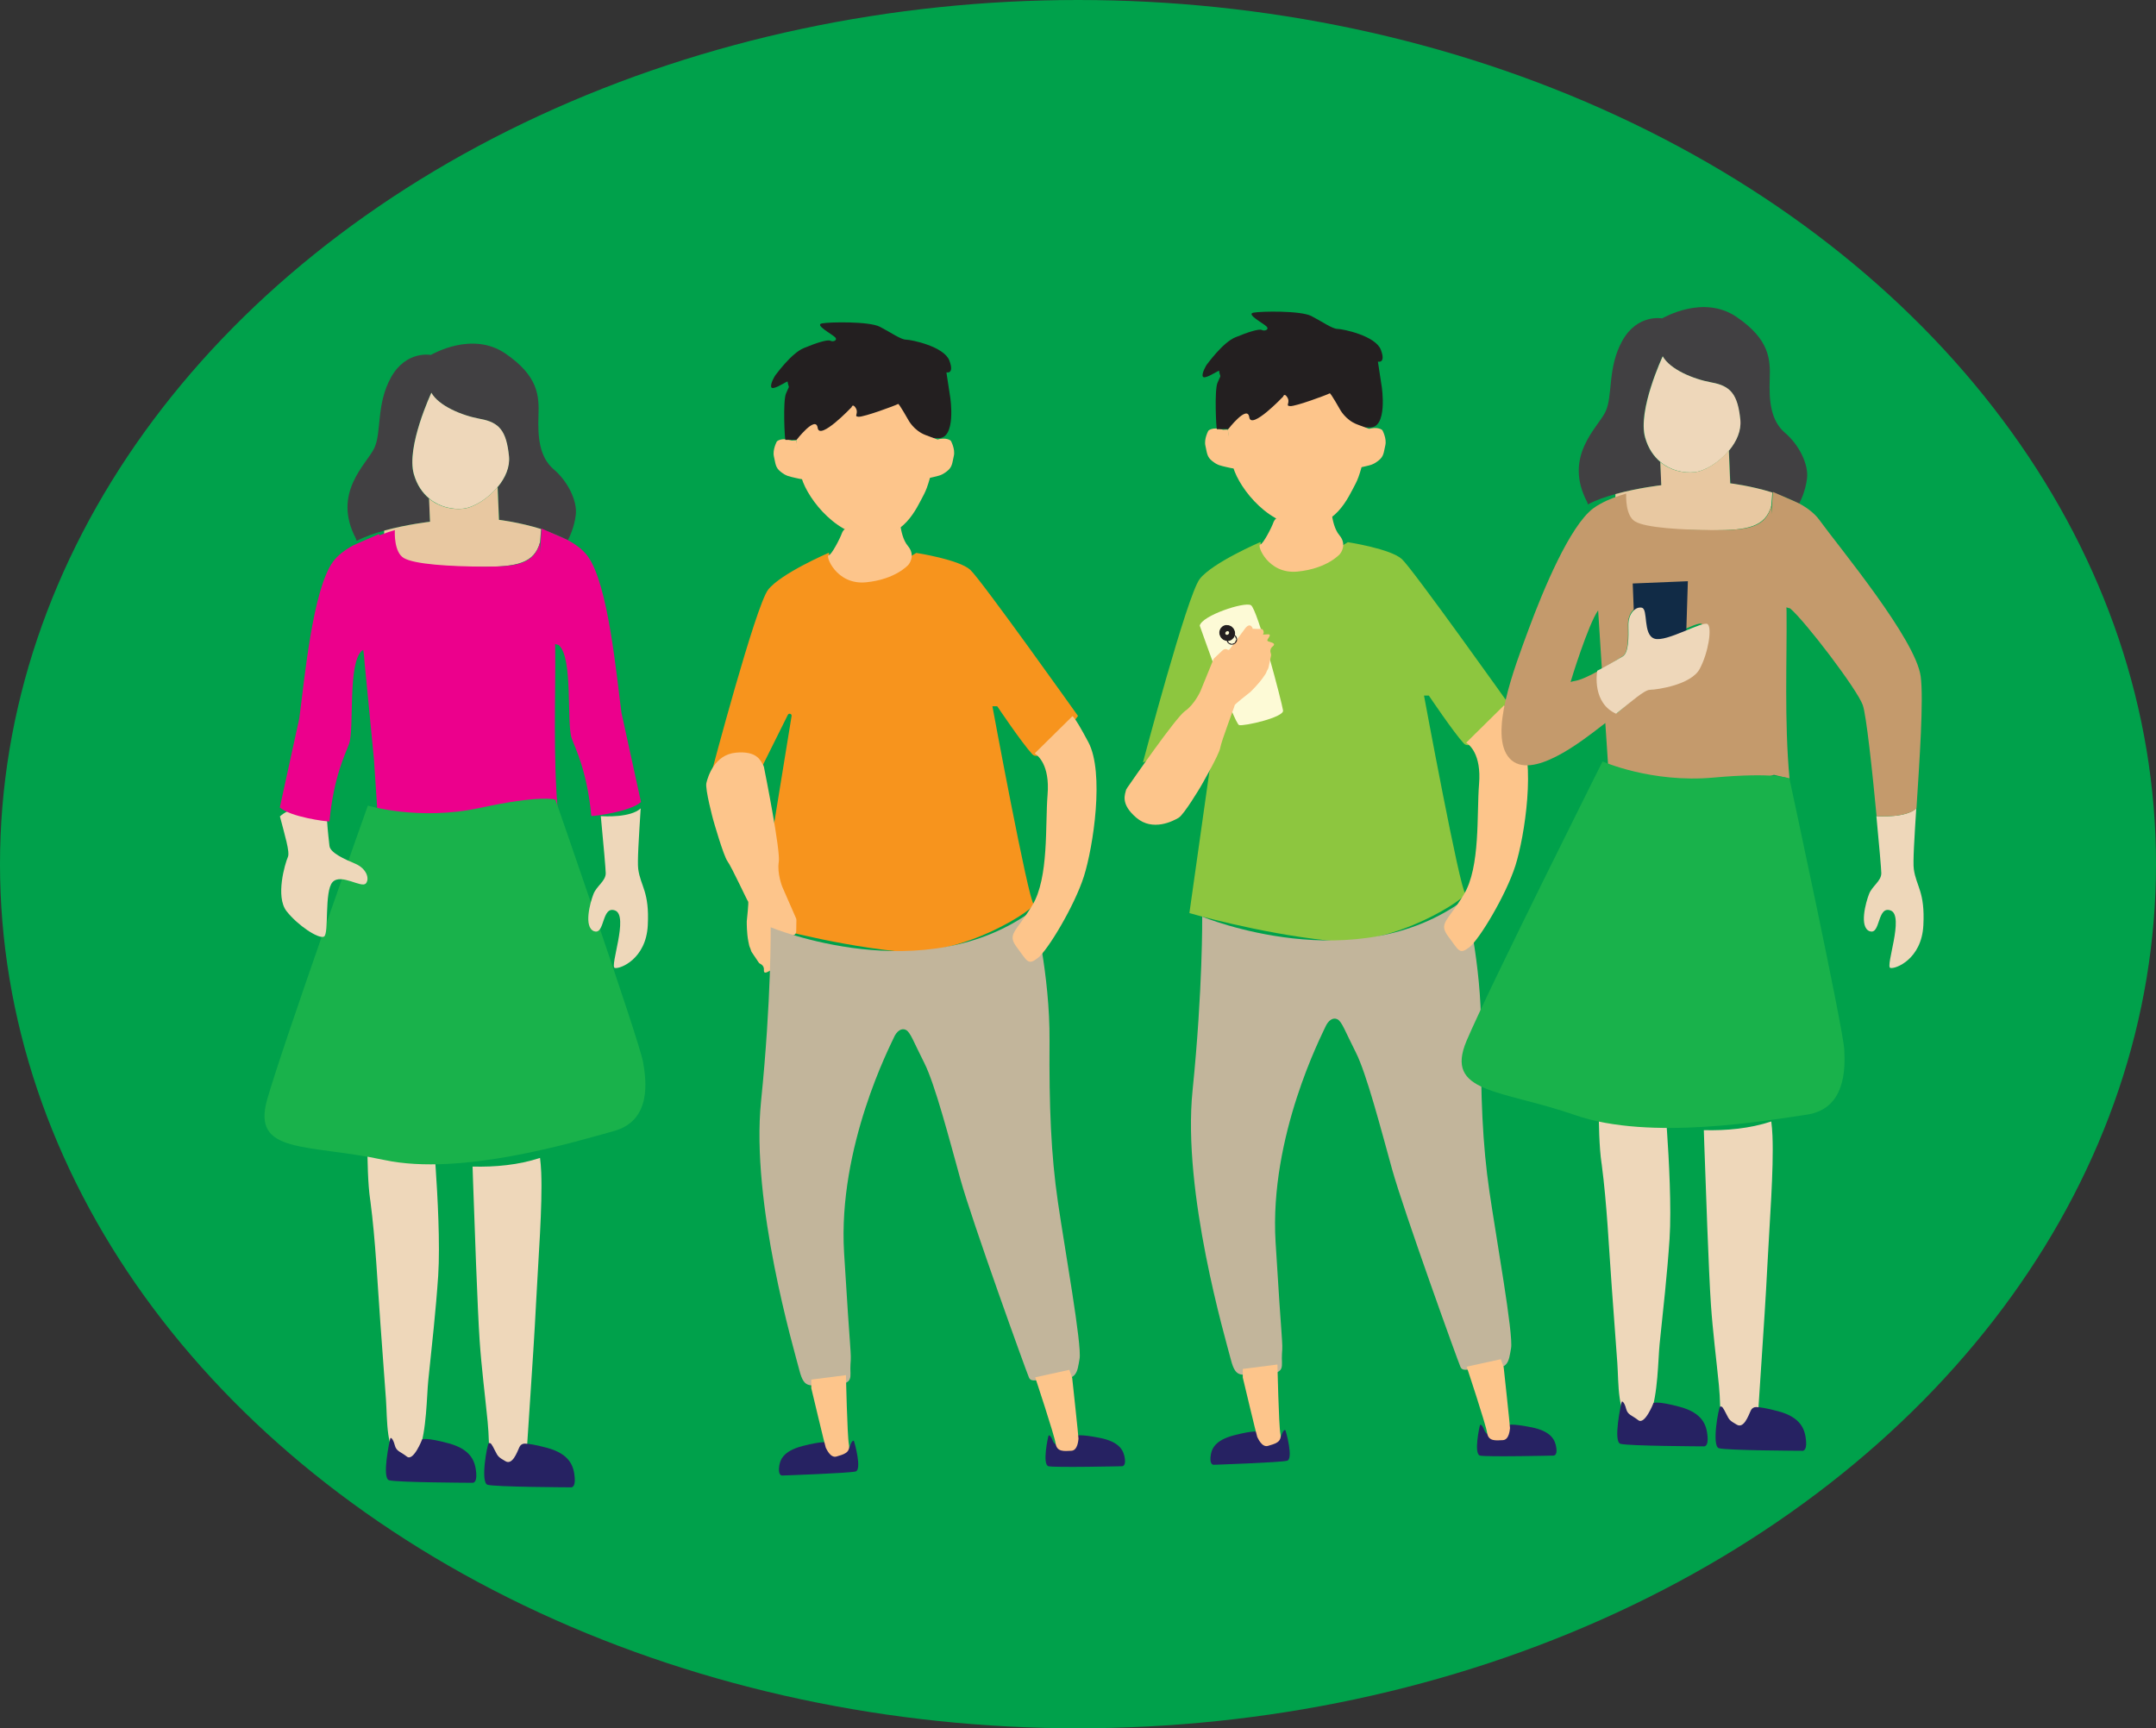 <?xml version="1.0" encoding="UTF-8"?>
<svg id="Layer_2" data-name="Layer 2" xmlns="http://www.w3.org/2000/svg" viewBox="0 0 218.9 175.49">
  <rect x="0" y="0" width="218.9" height="175.49" fill="#333333" stroke="none"/>
  <defs>
    <style>
      .cls-1 {
        fill: none;
        stroke: #231f20;
        stroke-miterlimit: 10;
      }

      .cls-2 {
        fill: #c2b59b;
      }

      .cls-2, .cls-3, .cls-4, .cls-5, .cls-6, .cls-7, .cls-8, .cls-9, .cls-10, .cls-11, .cls-12, .cls-13, .cls-14, .cls-15, .cls-16 {
        stroke-width: 0px;
      }

      .cls-3 {
        fill: #00a14b;
      }

      .cls-4 {
        fill: #19b24b;
      }

      .cls-5 {
        fill: #8dc63f;
      }

      .cls-6 {
        fill: #fdc58b;
      }

      .cls-7 {
        fill: #e8c8a1;
      }

      .cls-8 {
        fill: #ec008c;
      }

      .cls-9 {
        fill: #fdfad6;
      }

      .cls-10 {
        fill: #f7941d;
      }

      .cls-11 {
        fill: #231f20;
      }

      .cls-12 {
        fill: #414042;
      }

      .cls-13 {
        fill: #262262;
      }

      .cls-14 {
        fill: #112b46;
      }

      .cls-15 {
        fill: #eed7ba;
      }

      .cls-16 {
        fill: #c49a6c;
      }
    </style>
  </defs>
  <g id="Layer_1-2" data-name="Layer 1">
    <ellipse class="cls-3" cx="109.45" cy="87.75" rx="109.45" ry="87.75"/>
    <path class="cls-5" d="m136.87,55.06s4.34.67,5.47,1.72,10.93,14.83,10.93,14.83c0,0-3.59,5.02-4.64,3.89s-3.56-4.87-3.56-4.87h-.49s3.67,19.84,4.19,20.07-7.11,5.54-14.08,4.79-13.93-2.77-13.93-2.77l2.02-14.3,1.5-5.17-8.24,4.19s4.49-17,5.77-18.65,6.14-3.74,6.14-3.74c.21-.04-.41,1.04,1.35,1.8,1.79.77,3.37.3,4.27,0s3.29-1.8,3.29-1.8Z"/>
    <path class="cls-9" d="m121.81,63.53s3.5,9.97,4,10.1,4.55-.78,4.46-1.48-2.59-10.34-3.27-10.7-4.96,1.06-5.19,2.08Z"/>
    <path class="cls-6" d="m114.38,80.15c.01-.05.03-.1.06-.14.49-.71,4.95-7.16,5.87-7.8.97-.67,1.57-2.02,1.57-2.02l1.31-3.21c.02-.06.06-.11.1-.15l.85-.8c.13-.12.33-.16.48-.07.08.05.16.06.22-.02.15-.2,1.6-2.15,1.6-2.15,0,0,.37-.52.65-.15s-.22.17.37.22.7-.12.82.22-.25.37.12.35.6-.07.5.17-.35.42-.15.52.9.17.47.52c-.31.25-.25.56-.19.71.03.07.03.15.02.23l-.26,1.22s-.03.09-.05.13c-.29.48.02.14-.49.86s-1.22,1.4-1.33,1.51c-.01,0-.02.02-.03.02-.16.12-1.56,1.22-1.53,1.29.02.07-1.35,3.62-1.47,4.34s-2.02,3.99-2.02,3.99c0,0-1.65,2.77-2.2,3.1s-2.62,1.42-4.29,0-1.15-2.39-1.02-2.92Z"/>
    <rect class="cls-1" x="124.31" y="63.95" width=".57" height=".65" rx=".29" ry=".29" transform="translate(-14.88 78.45) rotate(-33.09)"/>
    <circle class="cls-1" cx="125.07" cy="64.93" r=".04"/>
    <path class="cls-2" d="m148.77,91.28s1.65,6.64,1.6,13.33c-.05,6.69.15,11.58.85,16.37s2.45,14.53,2.2,15.92-.23,2.15-2.31,2.1-2.58.35-2.83-.2-5.79-15.92-6.94-20.07-2.6-9.73-3.69-11.88-1.4-3.1-1.85-3.34-.95.1-1.25.8-5.69,11.03-5.04,21.82c.65,10.78.75,10.03.65,11.33s.5,2.05-1.8,2.05-2.85.65-3.39-1.45-4.94-16.97-3.89-27.31c1.05-10.33.98-17.67.98-17.67,0,0,15.64,6.49,26.73-1.8Z"/>
    <path class="cls-6" d="m148.87,75.42c.3.2,1.55,1.15,1.3,4.19s.15,8.44-1.55,11.23c-1.7,2.8-2.6,2.89-1.55,4.29s1.1,1.83,2.1,1.07,3.74-5.31,4.69-8.3c.95-3,2.1-10.53.45-13.63-1.65-3.1-1.65-2.6-1.65-2.6l-3.79,3.74Z"/>
    <path class="cls-6" d="m129.69,52.6c-.13-.02-.33.27-.38.4-.19.56-1.09,2.3-1.37,2.3-.35,0,.76,3.04,3.8,2.74s4.31-1.79,4.31-1.79c0,0,.78-.9-.06-1.9-.51-.6-.68-1.58-.75-1.97-.02-.11-.29.12-.37.25-.16.24-.57.26-2.58.42-1.63.13-2.27-.39-2.6-.44Z"/>
    <path class="cls-6" d="m124.19,43.64c-1.07-.34-1.5.09-1.5.09,0,0-.47.84-.3,1.55s.13,1.1.69,1.54.83.46,1.5.62.75.13.75.13l-.67-3.95-.47.02Z"/>
    <path class="cls-6" d="m138.85,43.59c1.07-.34,1.5.09,1.5.09,0,0,.47.84.3,1.55s-.13,1.1-.69,1.54-.83.46-1.5.62-.75.13-.75.13l.67-3.95.47.02Z"/>
    <path class="cls-11" d="m123.55,43.58c-.07-.1-.26-3.92.06-4.7s.34-.57.23-.9.03-.39-.22-.27-1.36.84-1.5.52.38-1.19.41-1.21,1.59-2.22,2.88-2.76,2.45-.9,2.71-.75.79-.04.47-.36-2.1-1.25-1.33-1.4,4.79-.22,5.88.34,2.13,1.31,2.66,1.31,3.86.69,4.4,2.12-.3,1.2-.3,1.2l.39,2.55s.66,4.31-1.29,4.13"/>
    <path class="cls-13" d="m150.27,144.7c-.05.1-.67,2.96,0,3.11s7.41,0,7.41,0c0,0,.45.07.34-.75s-.49-1.72-2.55-2.13-2.36-.22-2.36-.22c0,0-.71,1.68-1.31,1.31s-.94-.35-1.11-.82-.37-.59-.42-.49Z"/>
    <path class="cls-13" d="m130.51,145.23c.05.1.84,2.92.17,3.1s-7.4.41-7.4.41c0,0-.44.1-.38-.73s.39-1.75,2.42-2.27,2.34-.35,2.34-.35c0,0,.8,1.64,1.38,1.24s.92-.4,1.07-.88.34-.61.39-.51Z"/>
    <path class="cls-6" d="m126.18,139.88s1.42,5.97,1.47,6.04.45,1.1,1.1.9,1.42-.35,1.25-1.22-.3-7.04-.3-7.04l-3.52.45v.87Z"/>
    <path class="cls-6" d="m152.67,138.84s.66,6.1.64,6.18-.05,1.19-.73,1.22-1.46.15-1.59-.73-2.08-6.73-2.08-6.73l3.47-.76.29.82Z"/>
    <path class="cls-6" d="m138.99,43.71s-.55,3.89-1.35,5.39-2.05,4.57-5.64,4.31c-3.59-.27-6.55-4.36-6.89-6.36s-.44-3.43-.44-3.43c0,0,1.98-2.58,2.17-1.25s3.44-2.1,3.44-2.1c0,0,.1-.37.37,0,.45.62-.22.94.34.97s3.69-1.12,4.02-1.3c.09-.05,1.03,1.62,1.03,1.62,0,0,.56,1.09,1.76,1.54l1.2.45v.16Z"/>
    <path class="cls-15" d="m189.84,94.57c-1.11-.41-.4-2.95-.08-3.77.31-.83,1.25-1.32,1.25-2.13,0-.32-.21-2.81-.5-5.8.33.03,3.01.18,4.05-.78-.19,3-.35,5.47-.25,6.16.25,1.79,1.15,2.28.97,5.71-.17,3.43-2.82,4.46-3.35,4.33-.54-.12,1.44-5.28.04-5.83-1.4-.54-1.02,2.51-2.14,2.1Z"/>
    <path class="cls-12" d="m179.95,50.01c-2.21-.69-4.26-.93-4.26-.93l-.14-3.35c.75-.9,1.24-2.01,1.13-3.1-.27-2.58-.99-3.45-2.9-3.79-1.92-.35-4.24-1.34-4.98-2.66,0,0-2.58,5.51-1.78,8.27.32,1.1.88,1.9,1.56,2.47l.1,2.35s-2.32.25-4.65.9c-1,.27-1.99.61-2.81,1.05l-.07-.23c-2.46-4.66,1.07-7.55,1.85-9.17.78-1.62.18-4.46,1.71-7.21,1.53-2.76,4.04-2.28,4.04-2.28.15-.06,4.18-2.45,7.56-.15,3.37,2.3,3.45,4.31,3.37,6.37-.07,2.07.07,4.13,1.54,5.39,1.48,1.26,2.41,3.24,2.25,4.62-.16,1.39-.75,2.47-.75,2.47l-.06.12c-.16-.1-.32-.17-.49-.26-.71-.34-1.48-.63-2.23-.86Z"/>
    <path class="cls-15" d="m167.58,143.59c-.39.96-.97,1.46-1.85,1-1.54-.81-1.38-4.18-1.52-6.15-.19-2.55-.37-5.1-.56-7.65-.31-4.18-.49-8.46-1.03-12.58,0-.04-.01-.08-.02-.12-.23-1.54-.28-4.05-.28-5.7,0-.88.02-1.52.03-1.65,1.07.46,3.62,1.47,6.76,2.19.01.17.07.88.14,1.92.19,2.75.47,7.78.26,10.98-.24,3.56-.64,7.12-1.01,10.67-.15,1.45-.16,5.17-.94,7.08Z"/>
    <path class="cls-15" d="m178.35,145.43c-.1.51-.25.96-.52,1.28-.37.44-1.18.5-1.66.42-.86-.14-1.39-1.29-1.45-2.37-.07-1.36-.06-2.71-.2-4.1-.27-2.73-.62-5.45-.81-8.19-.22-3.15-.54-12.45-.67-16.18-.03-.82-.05-1.37-.05-1.53,2.28.06,4.68-.16,6.85-.88.06.43.09.92.12,1.47.14,3.39-.3,8.85-.52,13.2-.16,3.21-.38,6.42-.59,9.63-.1,1.52-.2,3.04-.3,4.56-.05.77-.03,1.82-.2,2.7Z"/>
    <path class="cls-15" d="m175.56,45.73c-1,1.23-2.46,2.11-3.52,2.22-1.1.11-2.41-.17-3.44-1.03-.68-.56-1.25-1.37-1.56-2.47-.8-2.77,1.78-8.27,1.78-8.27.74,1.32,3.06,2.31,4.98,2.66,1.92.35,2.64,1.21,2.9,3.79.11,1.1-.38,2.2-1.13,3.1Z"/>
    <path class="cls-7" d="m175.69,49.08s2.05.24,4.26.93c-.01.14-.05.6-.11,1.32,0,0,0,.02,0,.03-.6,2.12-2.34,2.5-5.99,2.49-3.86,0-7.74-.21-8.87-.85-1.04-.58-.98-2.52-.96-2.83,2.34-.64,4.65-.9,4.65-.9l-.1-2.35c1.03.86,2.34,1.14,3.44,1.03,1.06-.1,2.52-.99,3.52-2.22l.14,3.35Z"/>
    <path class="cls-16" d="m179.39,60.89c.13-4.44.57-10.25.61-10.94.17.09,2.52,1.08,2.68,1.18.83.45,1.55,1,2.02,1.64,2.09,2.88,9.8,12.13,10.31,15.92.31,2.34-.12,8.56-.43,13.4h0c-1.04.96-3.72.81-4.05.78-.43-4.57-1.05-10.3-1.4-11.27-.56-1.59-5.88-8.57-7.38-9.82l-2.1-.56c-.15-.04-.26-.18-.25-.33Z"/>
    <path class="cls-16" d="m164.17,72.43c1.42-1.23,2.68-2.42,3.18-2.42.69-.01,3.91-.48,4.72-2.12.8-1.63,1.16-4.14.73-4.52-.43-.39-3.92,1.87-5.04,1.46-1.11-.41-.58-2.99-1.19-3.14-.61-.15-1.31.62-1.28,1.8.03,1.18.05,2.79-.53,3.14-.28.18-1.15.74-2.12,1.3l-.38-5.95c-.99,1.36-2.79,7.2-2.79,7.25v.02c.15-.05.28-.08.41-.1.63-.1,1.58-.56,2.49-1.07-.04.28-.46,3.28,1.8,4.37Zm17.22-10.32c.05,4.82-.24,11.06.3,16.95l-1.58-.38c-7.64,2.38-16.78-.1-16.78-.1l-.34-5.16c-.13.1-.26.21-.39.3-1.96,1.51-7.16,5.64-9.33,3.29-2.16-2.35.46-9.12,1.94-13.13,1.48-4,4.17-10.46,6.54-12.25.22-.17.47-.32.74-.47.76-.43,1.69-.77,2.62-1.04-.02.31-.07,2.25.9,2.83,1.06.64,4.67.87,8.27.88,3.4.01,5.02-.36,5.57-2.48-.15,2.05,1.5,6.37,1.54,10.75Z"/>
    <polygon class="cls-14" points="171.11 67.32 166.1 67.52 165.77 59.25 171.37 59.02 171.11 67.32"/>
    <path class="cls-4" d="m162.71,77.32s4.97,2.21,11.26,1.64,7.71.09,7.71.09c0,0,5.45,25.3,5.57,27.54.1,1.94.14,6.02-3.82,6.6s-15.88,2.69-23.48.05-13.33-2.18-11.04-7.57c2.29-5.39,13.8-28.35,13.8-28.35Z"/>
    <path class="cls-15" d="m166.7,61.71c.66.15.08,2.73,1.27,3.14,1.2.41,4.95-1.86,5.41-1.47.46.39.07,2.89-.8,4.53-.87,1.64-4.32,2.12-5.07,2.14-.54,0-1.9,1.2-3.42,2.43-2.42-1.09-1.97-4.08-1.92-4.37.1-.05.2-.1.3-.15,1.04-.56,1.98-1.12,2.28-1.3.62-.36.61-1.96.58-3.15-.03-1.18.72-1.95,1.37-1.8Z"/>
    <path class="cls-13" d="m174.65,142.82c-.15.03-.89,4.01-.13,4.24s8.44.26,8.44.26c0,0,.51.12.41-1.01s-.48-2.37-2.81-3c-1.22-.33-1.9-.42-2.26-.43-.24,0-.44.13-.54.35-.27.6-.72,1.85-1.42,1.44-.74-.43-.76-.48-1.06-1.07-.35-.69-.42-.81-.63-.77Z"/>
    <path class="cls-13" d="m164.65,142.37c-.06.14-.89,4.01-.13,4.24s8.44.26,8.44.26c0,0,.51.12.41-1.01s-.48-2.37-2.81-3-2.68-.39-2.68-.39c0,0-.88,2.27-1.55,1.74s-1.06-.51-1.23-1.16-.4-.82-.46-.69Z"/>
    <path class="cls-10" d="m93.05,56.15s4.34.67,5.47,1.72,10.93,14.83,10.93,14.83c0,0-3.59,5.02-4.64,3.89s-3.56-4.87-3.56-4.87h-.49s3.67,19.84,4.19,20.07-7.11,5.54-14.08,4.79-13.93-2.77-13.93-2.77l3.43-21.1c.04-.23-.28-.33-.38-.12l-3.11,6.25-4.66-.31s4.49-17,5.77-18.65,6.14-3.74,6.14-3.74c.21-.04-.41,1.04,1.35,1.8,1.79.77,3.37.3,4.27,0s3.29-1.8,3.29-1.8Z"/>
    <path class="cls-6" d="m77.5,77.73s.05.09.06.14c.17.84,1.7,8.54,1.51,9.65-.19,1.17.36,2.54.36,2.54l1.39,3.18c.02.06.04.11.04.17l-.02,1.17c0,.18-.11.35-.29.39-.09.02-.16.07-.14.17.04.25.43,2.64.43,2.64,0,0,.12.63-.34.57s.03-.28-.42.11-.4.59-.73.44-.1-.44-.34-.15-.36.48-.47.24-.06-.55-.27-.47-.75.52-.71-.02c.03-.39-.23-.56-.37-.63-.07-.03-.13-.08-.17-.15l-.7-1.04s-.05-.08-.06-.13c-.15-.54-.11-.09-.28-.95s-.16-1.86-.16-2.01c0-.01,0-.02,0-.04.02-.2.21-1.96.14-2-.07-.03-1.66-3.49-2.09-4.08s-1.46-4.23-1.46-4.23c0,0-.84-3.11-.69-3.73s.8-2.87,2.99-3.08,2.52.84,2.8,1.3Z"/>
    <path class="cls-2" d="m104.96,92.36s1.65,6.64,1.6,13.33c-.05,6.69.15,11.58.85,16.37s2.45,14.53,2.2,15.92-.23,2.15-2.31,2.1-2.58.35-2.83-.2-5.79-15.92-6.94-20.07-2.6-9.73-3.69-11.88-1.4-3.1-1.85-3.34-.95.1-1.25.8-5.69,11.03-5.04,21.82c.65,10.78.75,10.03.65,11.33s.5,2.05-1.8,2.05-2.85.65-3.39-1.45-4.94-16.97-3.89-27.31c1.05-10.33.98-17.67.98-17.67,0,0,15.64,6.49,26.73-1.8Z"/>
    <path class="cls-6" d="m105.06,76.51c.3.2,1.55,1.15,1.3,4.19s.15,8.44-1.55,11.23c-1.7,2.8-2.6,2.89-1.55,4.29s1.1,1.83,2.1,1.07,3.74-5.31,4.69-8.3c.95-3,2.1-10.53.45-13.63s-1.65-2.6-1.65-2.6l-3.79,3.74Z"/>
    <path class="cls-6" d="m85.88,53.69c-.13-.02-.33.27-.38.4-.19.56-1.09,2.3-1.37,2.3-.35,0,.76,3.04,3.8,2.74s4.31-1.79,4.31-1.79c0,0,.78-.9-.06-1.9-.51-.6-.68-1.58-.75-1.97-.02-.11-.29.12-.37.25-.16.24-.57.26-2.58.42-1.63.13-2.27-.39-2.6-.44Z"/>
    <path class="cls-6" d="m80.38,44.73c-1.07-.34-1.5.09-1.5.09,0,0-.47.84-.3,1.55s.13,1.1.69,1.54.83.46,1.5.62.75.13.75.13l-.67-3.95-.47.02Z"/>
    <path class="cls-6" d="m95.04,44.67c1.07-.34,1.5.09,1.5.09,0,0,.47.84.3,1.55s-.13,1.1-.69,1.54-.83.46-1.5.62-.75.13-.75.13l.67-3.95.47.02Z"/>
    <path class="cls-11" d="m79.74,44.67c-.07-.1-.26-3.92.06-4.7s.34-.57.23-.9.03-.39-.22-.27-1.36.84-1.5.52.38-1.19.41-1.21,1.59-2.22,2.88-2.76,2.45-.9,2.71-.75.79-.04.47-.36-2.1-1.25-1.33-1.4,4.79-.22,5.88.34,2.13,1.31,2.66,1.31,3.86.69,4.4,2.12-.3,1.2-.3,1.2l.39,2.55s.66,4.31-1.29,4.13"/>
    <path class="cls-13" d="m106.46,145.78c-.05.1-.67,2.96,0,3.11s7.41,0,7.41,0c0,0,.45.07.34-.75s-.49-1.72-2.55-2.13-2.36-.22-2.36-.22c0,0-.71,1.68-1.31,1.31s-.94-.35-1.11-.82-.37-.59-.42-.49Z"/>
    <path class="cls-13" d="m86.7,146.32c.05.1.84,2.92.17,3.1s-7.4.41-7.4.41c0,0-.44.1-.38-.73s.39-1.75,2.42-2.27,2.34-.35,2.34-.35c0,0,.8,1.64,1.38,1.24s.92-.4,1.07-.88.34-.61.39-.51Z"/>
    <path class="cls-6" d="m82.37,140.96s1.42,5.97,1.47,6.04.45,1.1,1.1.9,1.42-.35,1.25-1.22-.3-7.04-.3-7.04l-3.52.45v.87Z"/>
    <path class="cls-6" d="m108.86,139.92s.66,6.1.64,6.18-.05,1.19-.73,1.22-1.46.15-1.59-.73-2.08-6.73-2.08-6.73l3.47-.76.29.82Z"/>
    <path class="cls-6" d="m95.17,44.79s-.55,3.89-1.35,5.39-2.05,4.57-5.64,4.31-6.55-4.36-6.89-6.36-.44-3.43-.44-3.43c0,0,1.98-2.58,2.17-1.25s3.44-2.1,3.44-2.1c0,0,.1-.37.37,0,.45.62-.22.94.34.97s3.69-1.12,4.02-1.3c.09-.05,1.03,1.62,1.03,1.62,0,0,.56,1.09,1.76,1.54l1.2.45v.16Z"/>
    <path class="cls-12" d="m54.94,53.72c-2.21-.69-4.26-.93-4.26-.93l-.14-3.35c.75-.9,1.24-2.01,1.13-3.1-.27-2.58-.99-3.45-2.9-3.79-1.92-.35-4.24-1.34-4.98-2.66,0,0-2.58,5.51-1.78,8.27.32,1.1.88,1.9,1.56,2.47l.1,2.35s-2.32.25-4.65.9c-1,.27-1.99.61-2.81,1.05l-.07-.23c-2.46-4.66,1.07-7.55,1.85-9.17.78-1.62.18-4.46,1.71-7.21,1.53-2.76,4.04-2.28,4.04-2.28.15-.06,4.18-2.45,7.56-.15,3.37,2.3,3.45,4.31,3.37,6.37-.07,2.07.07,4.13,1.54,5.39,1.48,1.26,2.41,3.24,2.25,4.62-.16,1.39-.75,2.47-.75,2.47l-.06.12c-.16-.1-.32-.17-.49-.26-.71-.34-1.48-.63-2.23-.86Z"/>
    <path class="cls-15" d="m42.56,147.3c-.39.96-.97,1.46-1.85,1-1.54-.81-1.38-4.18-1.52-6.15-.19-2.55-.37-5.1-.56-7.65-.31-4.18-.49-8.46-1.03-12.58,0-.04-.01-.08-.02-.12-.23-1.54-.28-4.05-.28-5.7,0-.88.02-1.52.03-1.65,1.07.46,3.62,1.47,6.76,2.19.01.17.07.88.14,1.92.19,2.75.47,7.78.26,10.98-.24,3.56-.64,7.12-1.01,10.67-.15,1.45-.16,5.17-.94,7.08Z"/>
    <path class="cls-15" d="m53.34,149.13c-.1.51-.25.96-.52,1.28-.37.44-1.18.5-1.66.42-.86-.14-1.39-1.29-1.45-2.37-.07-1.36-.06-2.71-.2-4.1-.27-2.73-.62-5.45-.81-8.19-.22-3.15-.54-12.45-.67-16.18-.03-.82-.05-1.37-.05-1.53,2.28.06,4.68-.16,6.85-.88.06.43.09.92.12,1.47.14,3.39-.3,8.85-.52,13.2-.16,3.21-.38,6.42-.59,9.63-.1,1.52-.2,3.04-.3,4.56-.05.77-.03,1.82-.2,2.7Z"/>
    <path class="cls-15" d="m50.54,49.43c-1,1.23-2.46,2.11-3.52,2.22-1.1.11-2.41-.17-3.44-1.03-.68-.56-1.25-1.37-1.56-2.47-.8-2.77,1.78-8.27,1.78-8.27.74,1.32,3.06,2.31,4.98,2.66,1.92.35,2.64,1.21,2.9,3.79.11,1.1-.38,2.2-1.13,3.1Z"/>
    <path class="cls-7" d="m50.68,52.79s2.05.24,4.26.93c-.01.14-.05.6-.11,1.32,0,0,0,.02,0,.03-.6,2.12-2.34,2.5-5.99,2.49-3.86,0-7.74-.21-8.87-.85-1.04-.58-.98-2.52-.96-2.83,2.34-.64,4.65-.9,4.65-.9l-.1-2.35c1.03.86,2.34,1.14,3.44,1.03,1.06-.1,2.52-.99,3.52-2.22l.14,3.35Z"/>
    <path class="cls-8" d="m65.08,81.44c-1.04.96-4.71,1.45-5.04,1.42-.43-4.57-1.64-6.9-1.99-7.87-.56-1.59.17-8.24-1.33-9.49l-2.1-.56c-.15-.04-.26-.18-.25-.33.13-4.44.57-10.25.61-10.94.17.09,2.52,1.08,2.68,1.18.83.45,1.55,1,2.02,1.64,2.09,2.88,2.91,12.12,3.42,15.9"/>
    <path class="cls-8" d="m37.03,67.42c-.23-4.26-2.67-10.29-.3-12.08.22-.17.47-.32.74-.47.76-.43,1.69-.77,2.62-1.04-.02.31-.07,2.25.9,2.83,1.06.64,4.67.87,8.27.88,3.4.01,5.02-.36,5.57-2.48-.15,2.05,1.5,6.37,1.54,10.75.05,4.82-.24,11.06.3,16.95l-1.58-.38c-7.64,2.38-16.78-.1-16.78-.1l-.34-5.16"/>
    <path class="cls-4" d="m37.34,81.8s5.2,1.58,11.38.24,7.67-.85,7.67-.85c0,0,8.51,24.45,8.9,26.65.34,1.92.88,5.96-2.98,7.02s-15.43,4.61-23.3,2.93-13.49-.53-11.88-6.16,10.22-29.83,10.22-29.83Z"/>
    <path class="cls-15" d="m37.15,89.7c-.41.54-2.52-1.05-3.38-.13-.87.93-.34,5.28-.88,5.54-.54.26-2.66-1.13-3.8-2.59-1.14-1.47-.16-4.81.14-5.5.22-.5-.32-2.22-.81-4.12,1.99-1.76,4.53-.11,4.77.04,0,.11.01.22.01.33.08,1.18.21,2.26.25,2.62.07.71,1.54,1.36,2.63,1.82,1.08.46,1.48,1.46,1.08,1.99Z"/>
    <path class="cls-13" d="m49.63,146.53c-.15.03-.89,4.01-.13,4.24s8.44.26,8.44.26c0,0,.51.12.41-1.01s-.48-2.37-2.81-3c-1.22-.33-1.9-.42-2.26-.43-.24,0-.44.13-.54.35-.27.6-.72,1.85-1.42,1.44-.74-.43-.76-.48-1.06-1.07-.35-.69-.42-.81-.63-.77Z"/>
    <path class="cls-13" d="m39.63,146.07c-.06.14-.89,4.01-.13,4.24s8.44.26,8.44.26c0,0,.51.12.41-1.01s-.48-2.37-2.81-3-2.68-.39-2.68-.39c0,0-.88,2.27-1.55,1.74s-1.06-.51-1.23-1.16-.4-.82-.46-.69Z"/>
    <path class="cls-8" d="m28.41,81.99c1.04.96,4.71,1.45,5.04,1.42.43-4.57,1.64-6.9,1.99-7.87.56-1.59-.17-8.24,1.33-9.49l2.1-.56c.15-.04.26-.18.25-.33-.13-4.44-.57-10.25-.61-10.94-.17.09-2.52,1.08-2.68,1.18-.83.45-1.55,1-2.02,1.64-2.09,2.88-2.91,12.12-3.42,15.9"/>
    <path class="cls-15" d="m60.33,94.57c-1.11-.41-.4-2.95-.08-3.77.31-.83,1.25-1.32,1.25-2.13,0-.32-.21-2.81-.5-5.8.33.03,3.01.18,4.05-.78-.19,3-.35,5.47-.25,6.16.25,1.79,1.15,2.28.97,5.71-.17,3.43-2.82,4.46-3.35,4.33-.54-.12,1.44-5.28.04-5.83-1.4-.54-1.02,2.51-2.14,2.1Z"/>
  </g>
</svg>